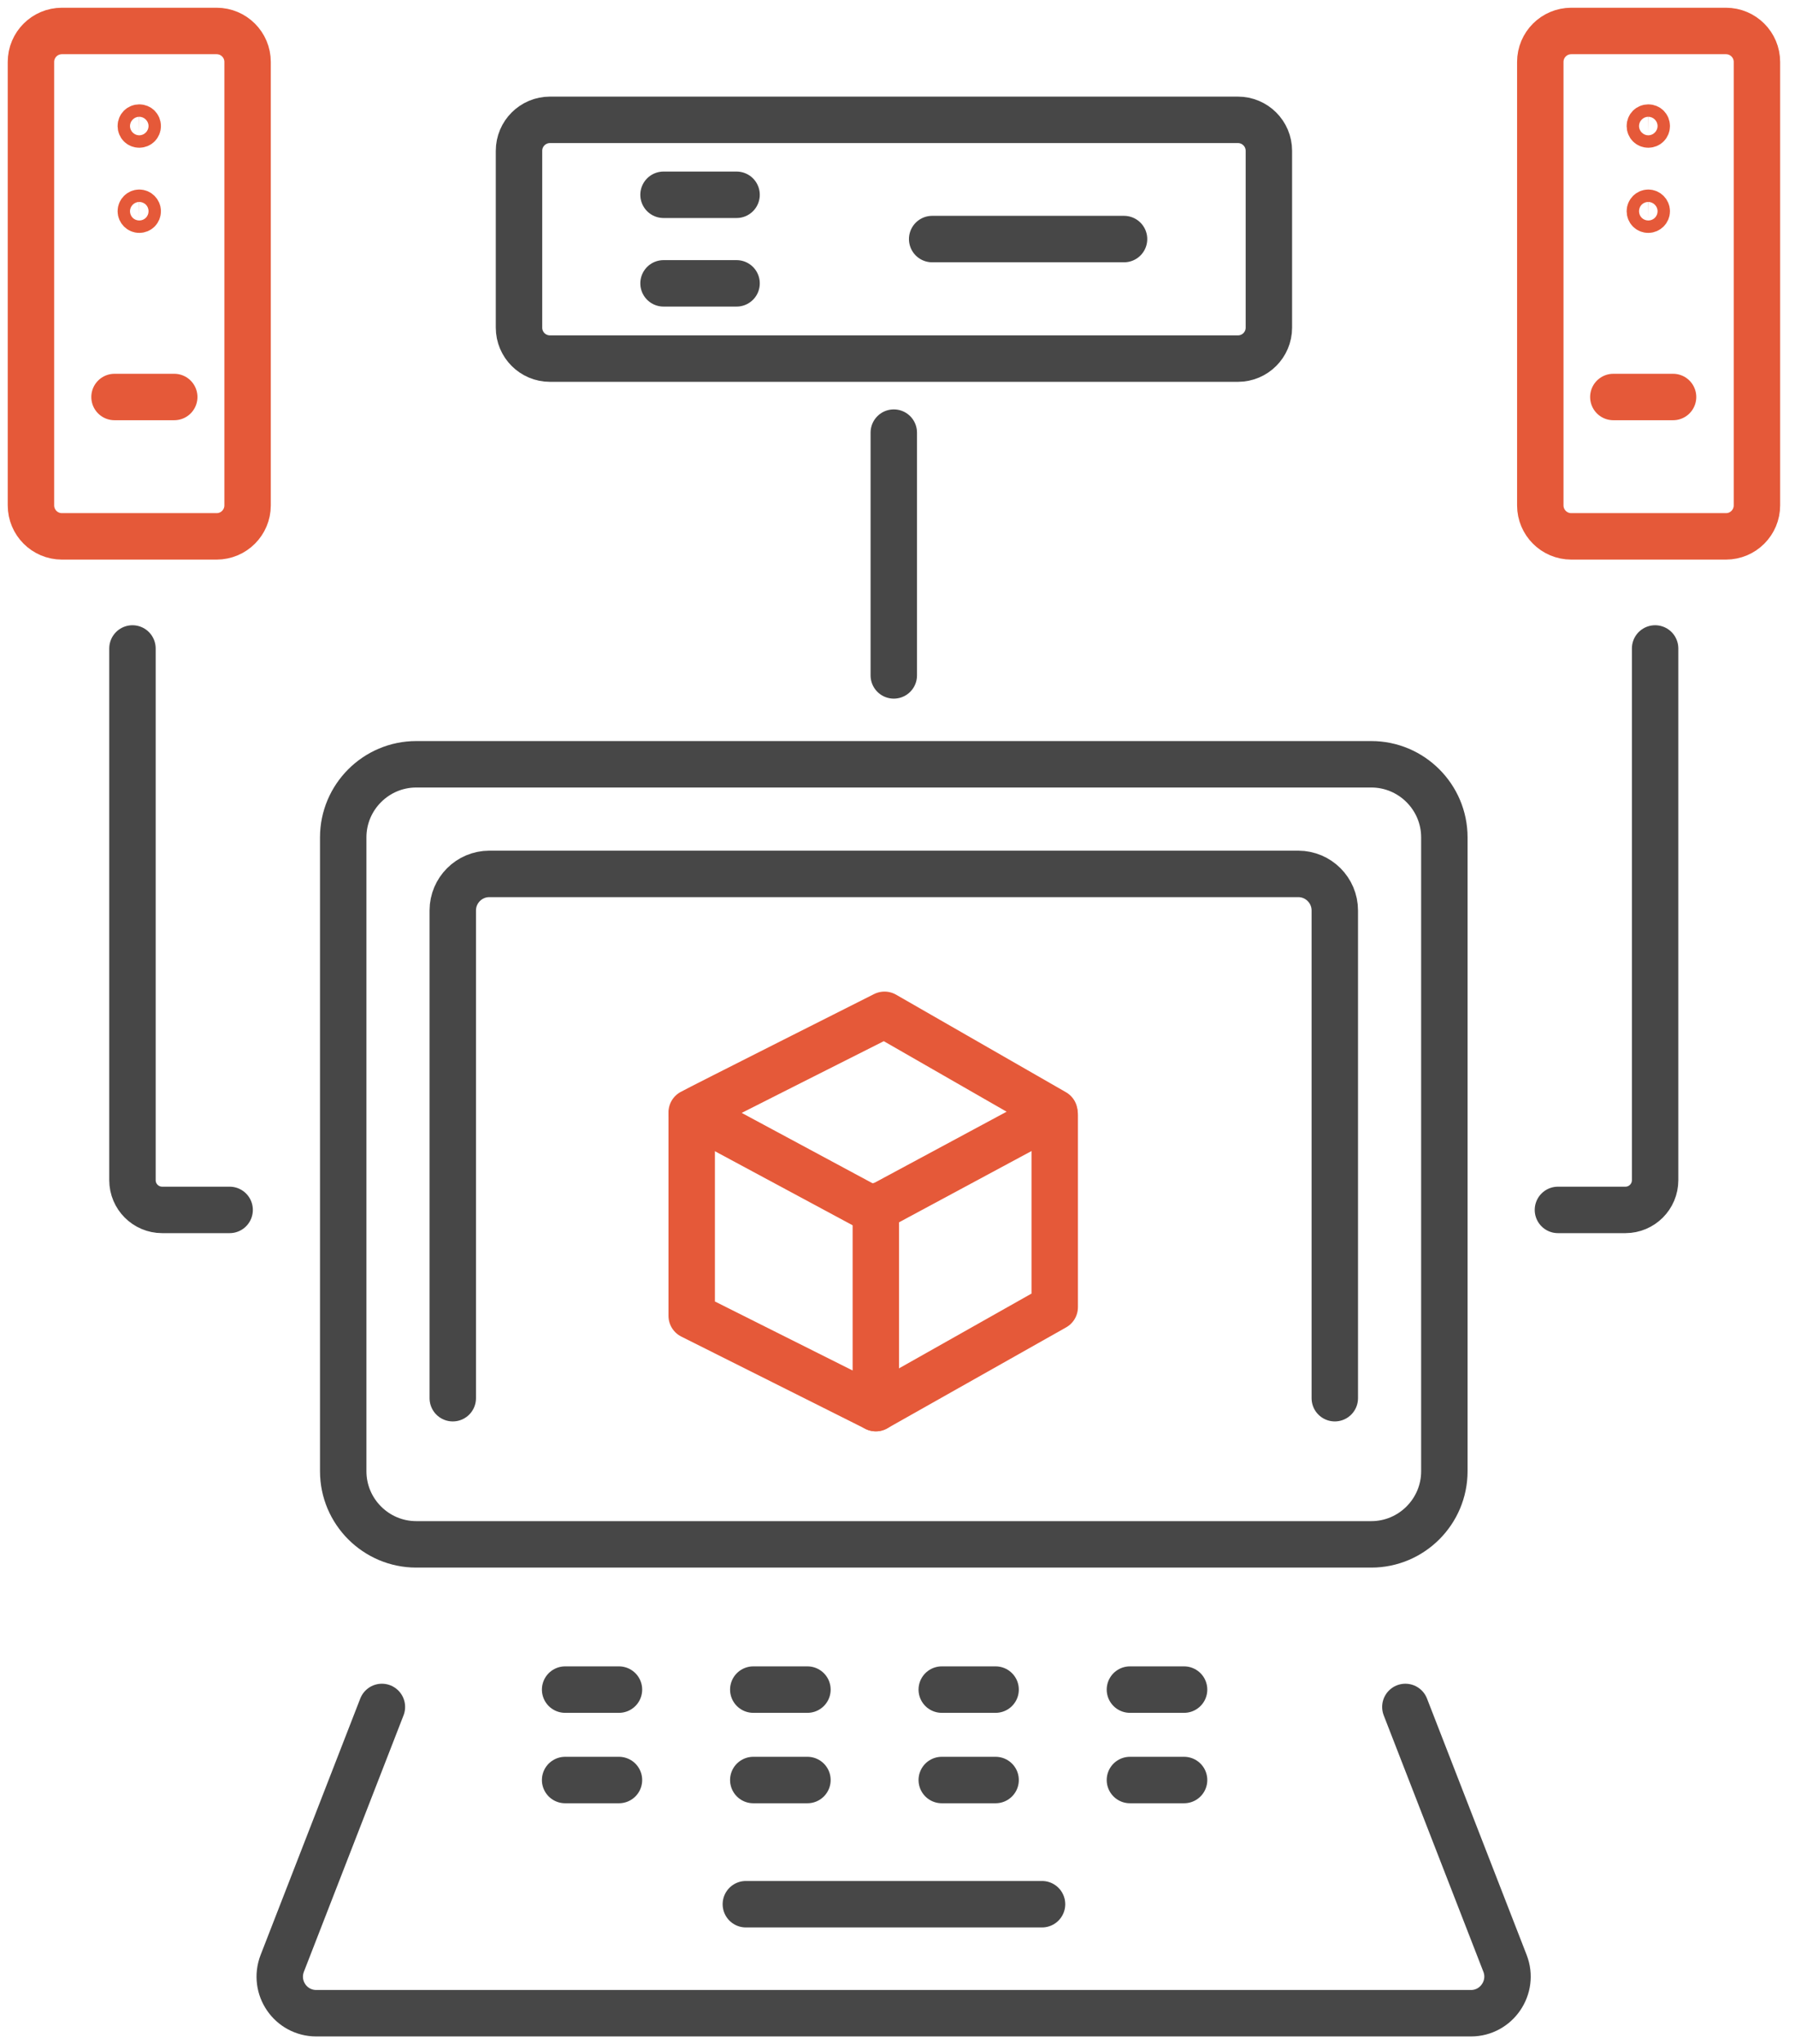 <svg width="58" height="66" viewBox="0 0 58 66" fill="none" xmlns="http://www.w3.org/2000/svg">
<path d="M44.31 49.87C45.61 49.87 46.67 48.81 46.67 47.51V27.04C46.67 25.74 45.61 24.68 44.31 24.68H13.45C12.15 24.68 11.09 25.74 11.09 27.04V47.51C11.09 48.81 12.15 49.87 13.45 49.87H44.31Z" stroke="#474747" stroke-width="1.5" stroke-linecap="round" stroke-linejoin="round"/>
<path d="M14.63 45.15V29.4C14.63 28.75 15.16 28.22 15.81 28.22H41.95C42.6 28.22 43.13 28.75 43.13 29.4V45.15" stroke="#474747" stroke-width="1.5" stroke-linecap="round" stroke-linejoin="round"/>
<path d="M45.41 55.12L48.63 63.4C48.93 64.17 48.36 65.01 47.53 65.01H10.22C9.39 65.01 8.82 64.18 9.12 63.4L12.34 55.12" stroke="#474747" stroke-width="1.5" stroke-linecap="round" stroke-linejoin="round"/>
<path d="M24.1 61.49H33.67" stroke="#474747" stroke-width="1.5" stroke-linecap="round" stroke-linejoin="round"/>
<path d="M18.26 54.56H20" stroke="#474747" stroke-width="1.5" stroke-linecap="round" stroke-linejoin="round"/>
<path d="M24.34 54.56H26.09" stroke="#474747" stroke-width="1.5" stroke-linecap="round" stroke-linejoin="round"/>
<path d="M30.43 54.56H32.17" stroke="#474747" stroke-width="1.5" stroke-linecap="round" stroke-linejoin="round"/>
<path d="M36.51 54.56H38.26" stroke="#474747" stroke-width="1.5" stroke-linecap="round" stroke-linejoin="round"/>
<path d="M18.26 57.48H20" stroke="#474747" stroke-width="1.5" stroke-linecap="round" stroke-linejoin="round"/>
<path d="M24.34 57.48H26.09" stroke="#474747" stroke-width="1.5" stroke-linecap="round" stroke-linejoin="round"/>
<path d="M30.43 57.48H32.17" stroke="#474747" stroke-width="1.5" stroke-linecap="round" stroke-linejoin="round"/>
<path d="M36.51 57.48H38.26" stroke="#474747" stroke-width="1.5" stroke-linecap="round" stroke-linejoin="round"/>
<path d="M22.35 35.92C22.52 35.82 28.58 32.77 28.58 32.77L34.07 35.92L28.21 39.07L22.35 35.92Z" stroke="#E55939" stroke-width="1.5" stroke-linecap="round" stroke-linejoin="round"/>
<path d="M22.35 36V42.49L28.3 45.47V38.95" stroke="#E55939" stroke-width="1.5" stroke-linecap="round" stroke-linejoin="round"/>
<path d="M34.08 36V42.21L28.3 45.47" stroke="#E55939" stroke-width="1.5" stroke-linecap="round" stroke-linejoin="round"/>
<path d="M7 1H2C1.448 1 1 1.448 1 2V16.32C1 16.872 1.448 17.32 2 17.32H7C7.552 17.32 8 16.872 8 16.32V2C8 1.448 7.552 1 7 1Z" stroke="#E55939" stroke-width="1.5" stroke-linecap="round" stroke-linejoin="round"/>
<path d="M4.5 3.87C4.614 3.87 4.7 3.957 4.7 4.07C4.7 4.184 4.614 4.27 4.5 4.271C4.386 4.271 4.3 4.184 4.3 4.07C4.3 3.956 4.386 3.87 4.5 3.87Z" stroke="#E55939"/>
<path d="M4.5 6.62C4.609 6.62 4.7 6.712 4.7 6.82C4.7 6.934 4.614 7.02 4.5 7.021C4.391 7.021 4.3 6.929 4.3 6.82C4.3 6.712 4.391 6.62 4.5 6.62Z" stroke="#E55939"/>
<path d="M3.7 12.82H5.63" stroke="#E55939" stroke-width="1.5" stroke-linecap="round" stroke-linejoin="round"/>
<path d="M4.28 20.94V38.11C4.28 38.64 4.71 39.07 5.24 39.07H7.42" stroke="#474747" stroke-width="1.5" stroke-linecap="round" stroke-linejoin="round"/>
<path d="M50.77 17.32H55.77C56.322 17.32 56.77 16.872 56.77 16.32V2C56.77 1.448 56.322 1 55.77 1H50.77C50.218 1 49.77 1.448 49.77 2V16.32C49.77 16.872 50.218 17.32 50.77 17.32Z" stroke="#E55939" stroke-width="1.5" stroke-linecap="round" stroke-linejoin="round"/>
<path d="M53.26 3.87C53.374 3.87 53.46 3.957 53.46 4.07C53.46 4.184 53.374 4.27 53.26 4.271C53.147 4.271 53.06 4.184 53.06 4.07C53.06 3.956 53.146 3.87 53.26 3.87Z" stroke="#E55939"/>
<path d="M53.26 6.62C53.369 6.62 53.46 6.712 53.46 6.82C53.46 6.929 53.369 7.02 53.26 7.021C53.146 7.021 53.06 6.934 53.06 6.82C53.06 6.712 53.151 6.62 53.26 6.62Z" stroke="#E55939"/>
<path d="M54.06 12.82H52.13" stroke="#E55939" stroke-width="1.5" stroke-linecap="round" stroke-linejoin="round"/>
<path d="M53.48 20.94V38.11C53.48 38.64 53.05 39.07 52.52 39.07H50.34" stroke="#474747" stroke-width="1.5" stroke-linecap="round" stroke-linejoin="round"/>
<path d="M28.88 13.97V21.81" stroke="#474747" stroke-width="1.5" stroke-linecap="round" stroke-linejoin="round"/>
<path d="M40 3.87H17.77C17.218 3.87 16.77 4.318 16.77 4.87V10.58C16.77 11.132 17.218 11.58 17.77 11.58H40C40.552 11.58 41 11.132 41 10.58V4.87C41 4.318 40.552 3.87 40 3.87Z" stroke="#474747" stroke-width="1.5" stroke-linecap="round" stroke-linejoin="round"/>
<path d="M21.44 6.29H23.8" stroke="#474747" stroke-width="1.5" stroke-linecap="round" stroke-linejoin="round"/>
<path d="M21.44 9.15H23.8" stroke="#474747" stroke-width="1.5" stroke-linecap="round" stroke-linejoin="round"/>
<path d="M30.12 7.72H36.32" stroke="#474747" stroke-width="1.5" stroke-linecap="round" stroke-linejoin="round"/>
</svg>
